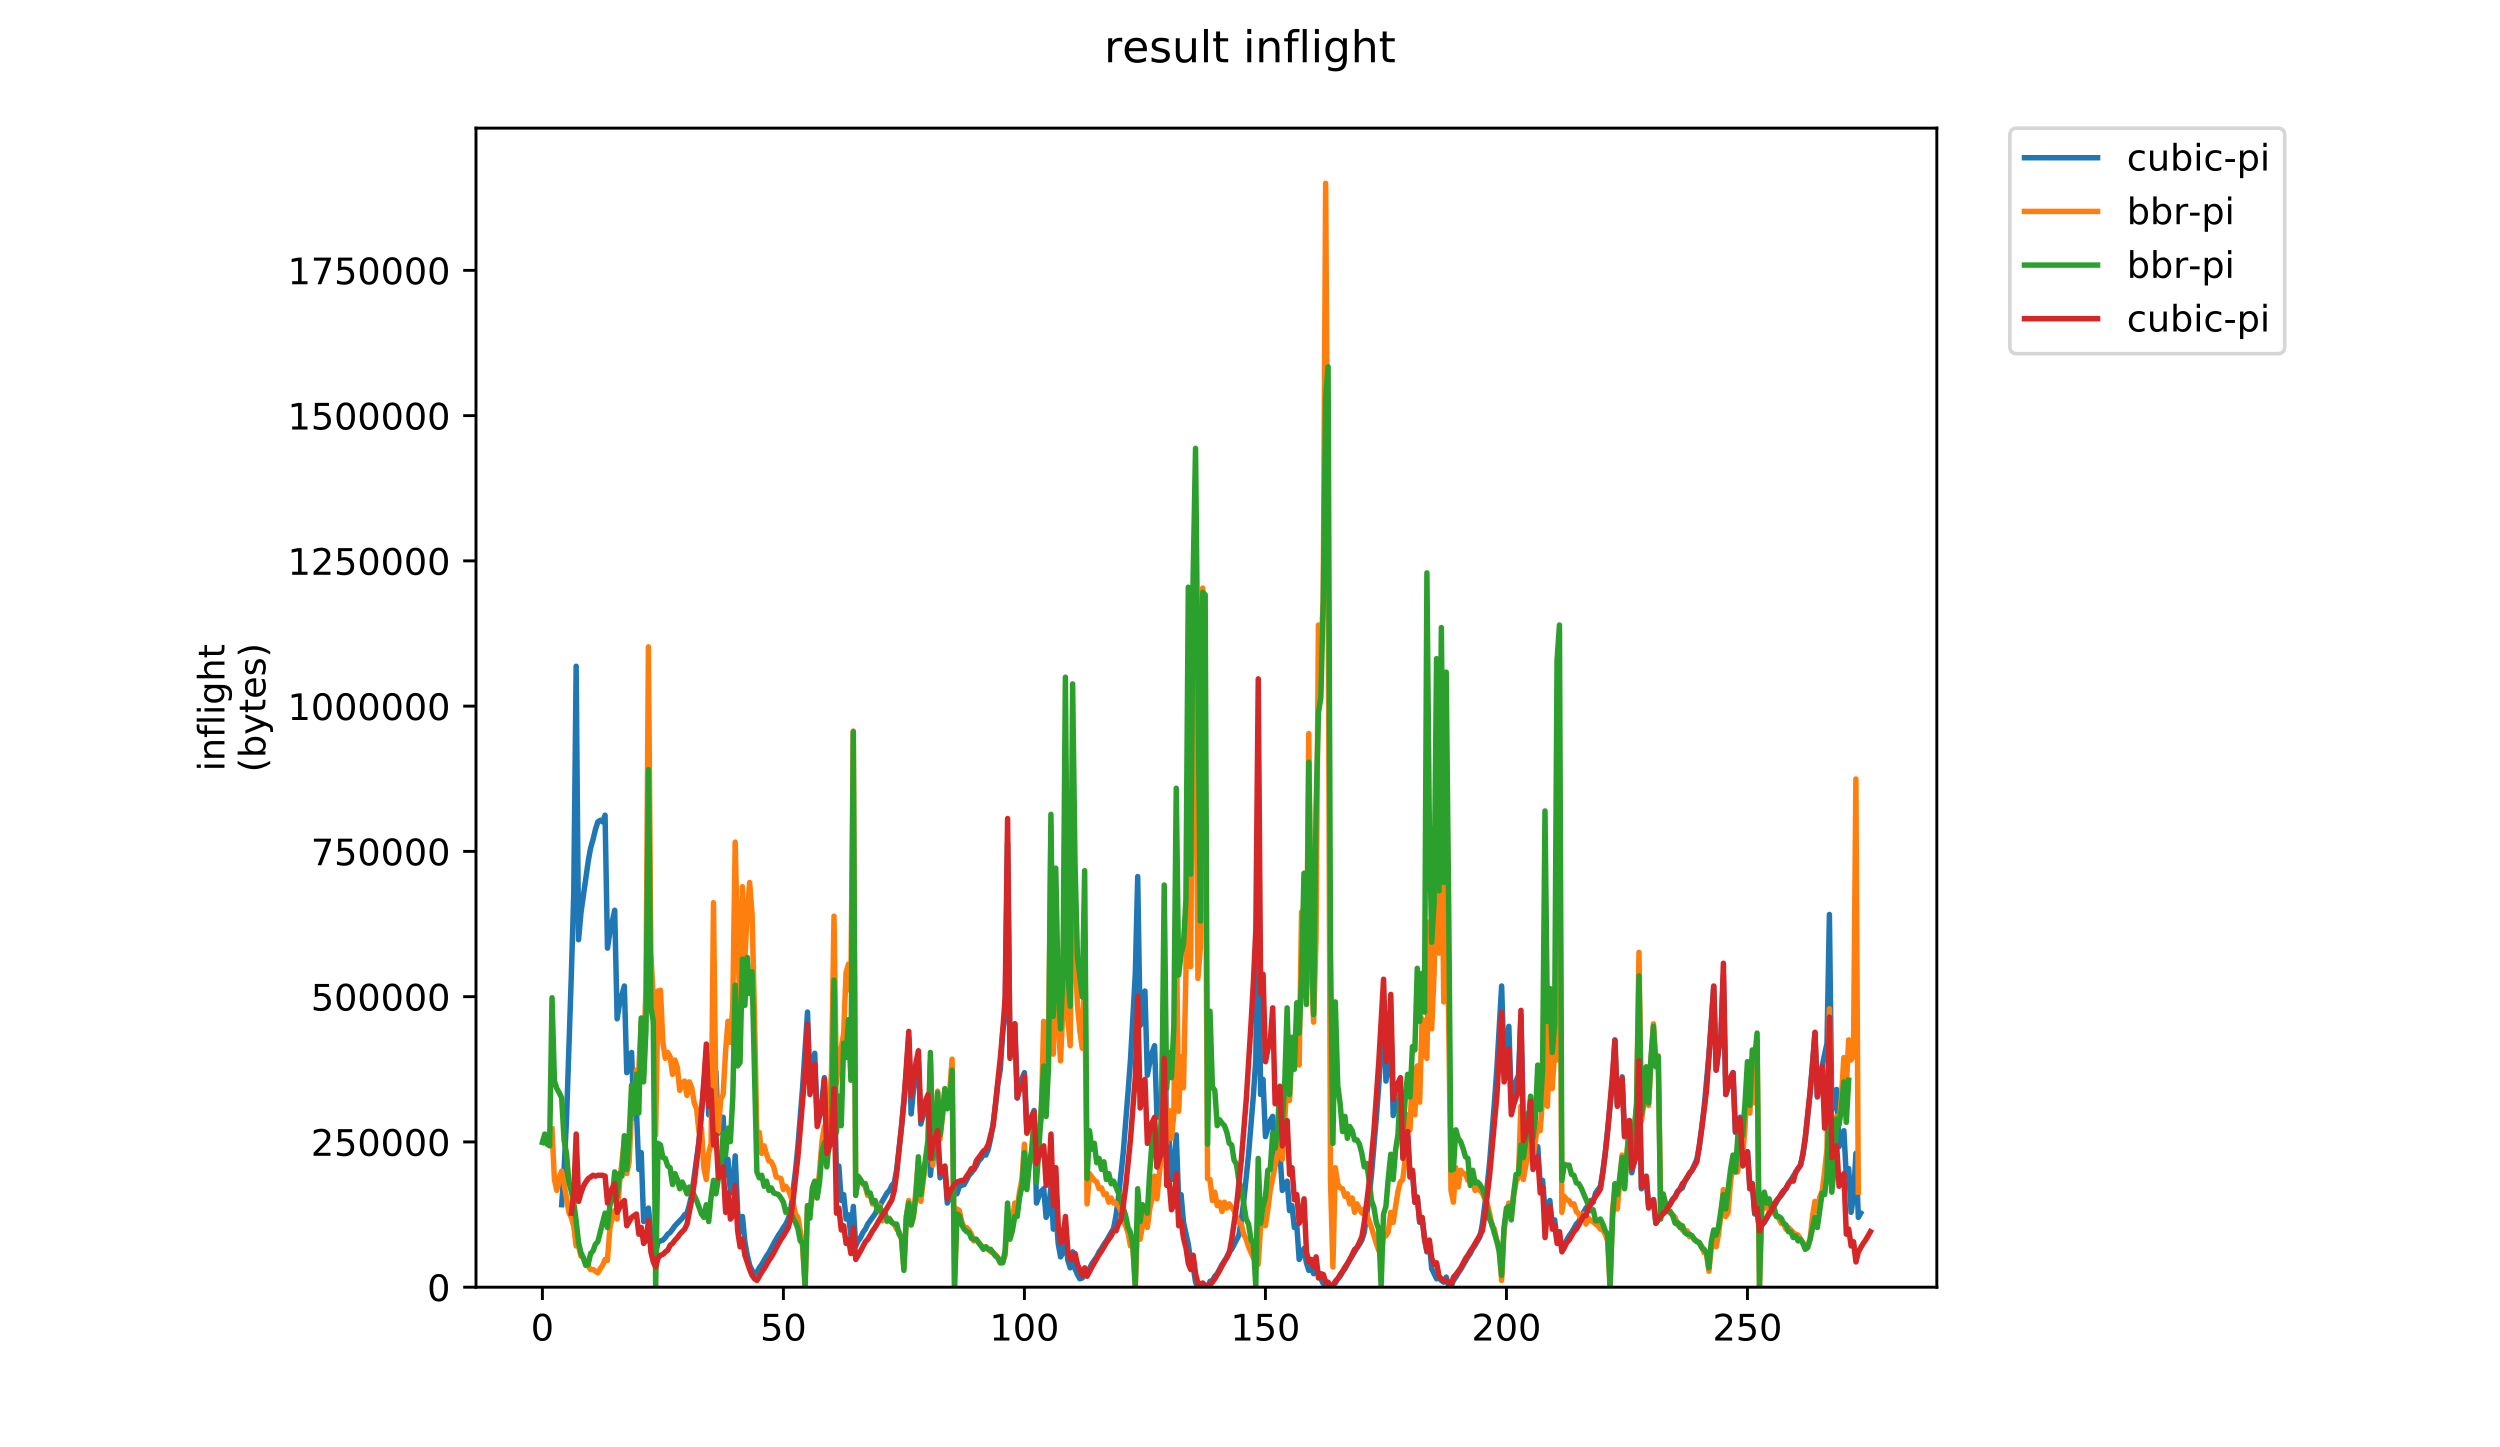 <?xml version="1.0" encoding="utf-8" standalone="no"?>
<!DOCTYPE svg PUBLIC "-//W3C//DTD SVG 1.1//EN"
  "http://www.w3.org/Graphics/SVG/1.1/DTD/svg11.dtd">
<!-- Created with matplotlib (https://matplotlib.org/) -->
<svg height="396pt" version="1.1" viewBox="0 0 684 396" width="684pt" xmlns="http://www.w3.org/2000/svg" xmlns:xlink="http://www.w3.org/1999/xlink">
 <defs>
  <style type="text/css">
*{stroke-linecap:butt;stroke-linejoin:round;}
  </style>
 </defs>
 <g id="figure_1">
  <g id="patch_1">
   <path d="M 0 396 
L 684 396 
L 684 0 
L 0 0 
z
" style="fill:#ffffff;"/>
  </g>
  <g id="axes_1">
   <g id="patch_2">
    <path d="M 130.23 352.174 
L 529.913 352.174 
L 529.913 35.062 
L 130.23 35.062 
z
" style="fill:#ffffff;"/>
   </g>
   <g id="matplotlib.axis_1">
    <g id="xtick_1">
     <g id="line2d_1">
      <defs>
       <path d="M 0 0 
L 0 3.5 
" id="m3b26ec360b" style="stroke:#000000;stroke-width:0.8;"/>
      </defs>
      <g>
       <use style="stroke:#000000;stroke-width:0.8;" x="148.398" xlink:href="#m3b26ec360b" y="352.174"/>
      </g>
     </g>
     <g id="text_1">
      <!-- 0 -->
      <defs>
       <path d="M 31.781 66.406 
Q 24.172 66.406 20.328 58.906 
Q 16.5 51.422 16.5 36.375 
Q 16.5 21.391 20.328 13.891 
Q 24.172 6.391 31.781 6.391 
Q 39.453 6.391 43.281 13.891 
Q 47.125 21.391 47.125 36.375 
Q 47.125 51.422 43.281 58.906 
Q 39.453 66.406 31.781 66.406 
z
M 31.781 74.219 
Q 44.047 74.219 50.516 64.516 
Q 56.984 54.828 56.984 36.375 
Q 56.984 17.969 50.516 8.266 
Q 44.047 -1.422 31.781 -1.422 
Q 19.531 -1.422 13.062 8.266 
Q 6.594 17.969 6.594 36.375 
Q 6.594 54.828 13.062 64.516 
Q 19.531 74.219 31.781 74.219 
z
" id="DejaVuSans-48"/>
      </defs>
      <g transform="translate(145.216 366.773)scale(0.1 -0.1)">
       <use xlink:href="#DejaVuSans-48"/>
      </g>
     </g>
    </g>
    <g id="xtick_2">
     <g id="line2d_2">
      <g>
       <use style="stroke:#000000;stroke-width:0.8;" x="214.338" xlink:href="#m3b26ec360b" y="352.174"/>
      </g>
     </g>
     <g id="text_2">
      <!-- 50 -->
      <defs>
       <path d="M 10.797 72.906 
L 49.516 72.906 
L 49.516 64.594 
L 19.828 64.594 
L 19.828 46.734 
Q 21.969 47.469 24.109 47.828 
Q 26.266 48.188 28.422 48.188 
Q 40.625 48.188 47.75 41.5 
Q 54.891 34.812 54.891 23.391 
Q 54.891 11.625 47.562 5.094 
Q 40.234 -1.422 26.906 -1.422 
Q 22.312 -1.422 17.547 -0.641 
Q 12.797 0.141 7.719 1.703 
L 7.719 11.625 
Q 12.109 9.234 16.797 8.062 
Q 21.484 6.891 26.703 6.891 
Q 35.156 6.891 40.078 11.328 
Q 45.016 15.766 45.016 23.391 
Q 45.016 31 40.078 35.438 
Q 35.156 39.891 26.703 39.891 
Q 22.75 39.891 18.812 39.016 
Q 14.891 38.141 10.797 36.281 
z
" id="DejaVuSans-53"/>
      </defs>
      <g transform="translate(207.976 366.773)scale(0.1 -0.1)">
       <use xlink:href="#DejaVuSans-53"/>
       <use x="63.623" xlink:href="#DejaVuSans-48"/>
      </g>
     </g>
    </g>
    <g id="xtick_3">
     <g id="line2d_3">
      <g>
       <use style="stroke:#000000;stroke-width:0.8;" x="280.279" xlink:href="#m3b26ec360b" y="352.174"/>
      </g>
     </g>
     <g id="text_3">
      <!-- 100 -->
      <defs>
       <path d="M 12.406 8.297 
L 28.516 8.297 
L 28.516 63.922 
L 10.984 60.406 
L 10.984 69.391 
L 28.422 72.906 
L 38.281 72.906 
L 38.281 8.297 
L 54.391 8.297 
L 54.391 0 
L 12.406 0 
z
" id="DejaVuSans-49"/>
      </defs>
      <g transform="translate(270.735 366.773)scale(0.1 -0.1)">
       <use xlink:href="#DejaVuSans-49"/>
       <use x="63.623" xlink:href="#DejaVuSans-48"/>
       <use x="127.246" xlink:href="#DejaVuSans-48"/>
      </g>
     </g>
    </g>
    <g id="xtick_4">
     <g id="line2d_4">
      <g>
       <use style="stroke:#000000;stroke-width:0.8;" x="346.22" xlink:href="#m3b26ec360b" y="352.174"/>
      </g>
     </g>
     <g id="text_4">
      <!-- 150 -->
      <g transform="translate(336.676 366.773)scale(0.1 -0.1)">
       <use xlink:href="#DejaVuSans-49"/>
       <use x="63.623" xlink:href="#DejaVuSans-53"/>
       <use x="127.246" xlink:href="#DejaVuSans-48"/>
      </g>
     </g>
    </g>
    <g id="xtick_5">
     <g id="line2d_5">
      <g>
       <use style="stroke:#000000;stroke-width:0.8;" x="412.161" xlink:href="#m3b26ec360b" y="352.174"/>
      </g>
     </g>
     <g id="text_5">
      <!-- 200 -->
      <defs>
       <path d="M 19.188 8.297 
L 53.609 8.297 
L 53.609 0 
L 7.328 0 
L 7.328 8.297 
Q 12.938 14.109 22.625 23.891 
Q 32.328 33.688 34.812 36.531 
Q 39.547 41.844 41.422 45.531 
Q 43.312 49.219 43.312 52.781 
Q 43.312 58.594 39.234 62.25 
Q 35.156 65.922 28.609 65.922 
Q 23.969 65.922 18.812 64.312 
Q 13.672 62.703 7.812 59.422 
L 7.812 69.391 
Q 13.766 71.781 18.938 73 
Q 24.125 74.219 28.422 74.219 
Q 39.75 74.219 46.484 68.547 
Q 53.219 62.891 53.219 53.422 
Q 53.219 48.922 51.531 44.891 
Q 49.859 40.875 45.406 35.406 
Q 44.188 33.984 37.641 27.219 
Q 31.109 20.453 19.188 8.297 
z
" id="DejaVuSans-50"/>
      </defs>
      <g transform="translate(402.617 366.773)scale(0.1 -0.1)">
       <use xlink:href="#DejaVuSans-50"/>
       <use x="63.623" xlink:href="#DejaVuSans-48"/>
       <use x="127.246" xlink:href="#DejaVuSans-48"/>
      </g>
     </g>
    </g>
    <g id="xtick_6">
     <g id="line2d_6">
      <g>
       <use style="stroke:#000000;stroke-width:0.8;" x="478.101" xlink:href="#m3b26ec360b" y="352.174"/>
      </g>
     </g>
     <g id="text_6">
      <!-- 250 -->
      <g transform="translate(468.558 366.773)scale(0.1 -0.1)">
       <use xlink:href="#DejaVuSans-50"/>
       <use x="63.623" xlink:href="#DejaVuSans-53"/>
       <use x="127.246" xlink:href="#DejaVuSans-48"/>
      </g>
     </g>
    </g>
   </g>
   <g id="matplotlib.axis_2">
    <g id="ytick_1">
     <g id="line2d_7">
      <defs>
       <path d="M 0 0 
L -3.5 0 
" id="mb502e38388" style="stroke:#000000;stroke-width:0.8;"/>
      </defs>
      <g>
       <use style="stroke:#000000;stroke-width:0.8;" x="130.23" xlink:href="#mb502e38388" y="352.174"/>
      </g>
     </g>
     <g id="text_7">
      <!-- 0 -->
      <g transform="translate(116.868 355.973)scale(0.1 -0.1)">
       <use xlink:href="#DejaVuSans-48"/>
      </g>
     </g>
    </g>
    <g id="ytick_2">
     <g id="line2d_8">
      <g>
       <use style="stroke:#000000;stroke-width:0.8;" x="130.23" xlink:href="#mb502e38388" y="312.431"/>
      </g>
     </g>
     <g id="text_8">
      <!-- 250000 -->
      <g transform="translate(85.055 316.23)scale(0.1 -0.1)">
       <use xlink:href="#DejaVuSans-50"/>
       <use x="63.623" xlink:href="#DejaVuSans-53"/>
       <use x="127.246" xlink:href="#DejaVuSans-48"/>
       <use x="190.869" xlink:href="#DejaVuSans-48"/>
       <use x="254.492" xlink:href="#DejaVuSans-48"/>
       <use x="318.115" xlink:href="#DejaVuSans-48"/>
      </g>
     </g>
    </g>
    <g id="ytick_3">
     <g id="line2d_9">
      <g>
       <use style="stroke:#000000;stroke-width:0.8;" x="130.23" xlink:href="#mb502e38388" y="272.688"/>
      </g>
     </g>
     <g id="text_9">
      <!-- 500000 -->
      <g transform="translate(85.055 276.487)scale(0.1 -0.1)">
       <use xlink:href="#DejaVuSans-53"/>
       <use x="63.623" xlink:href="#DejaVuSans-48"/>
       <use x="127.246" xlink:href="#DejaVuSans-48"/>
       <use x="190.869" xlink:href="#DejaVuSans-48"/>
       <use x="254.492" xlink:href="#DejaVuSans-48"/>
       <use x="318.115" xlink:href="#DejaVuSans-48"/>
      </g>
     </g>
    </g>
    <g id="ytick_4">
     <g id="line2d_10">
      <g>
       <use style="stroke:#000000;stroke-width:0.8;" x="130.23" xlink:href="#mb502e38388" y="232.945"/>
      </g>
     </g>
     <g id="text_10">
      <!-- 750000 -->
      <defs>
       <path d="M 8.203 72.906 
L 55.078 72.906 
L 55.078 68.703 
L 28.609 0 
L 18.312 0 
L 43.219 64.594 
L 8.203 64.594 
z
" id="DejaVuSans-55"/>
      </defs>
      <g transform="translate(85.055 236.744)scale(0.1 -0.1)">
       <use xlink:href="#DejaVuSans-55"/>
       <use x="63.623" xlink:href="#DejaVuSans-53"/>
       <use x="127.246" xlink:href="#DejaVuSans-48"/>
       <use x="190.869" xlink:href="#DejaVuSans-48"/>
       <use x="254.492" xlink:href="#DejaVuSans-48"/>
       <use x="318.115" xlink:href="#DejaVuSans-48"/>
      </g>
     </g>
    </g>
    <g id="ytick_5">
     <g id="line2d_11">
      <g>
       <use style="stroke:#000000;stroke-width:0.8;" x="130.23" xlink:href="#mb502e38388" y="193.202"/>
      </g>
     </g>
     <g id="text_11">
      <!-- 1000000 -->
      <g transform="translate(78.693 197.001)scale(0.1 -0.1)">
       <use xlink:href="#DejaVuSans-49"/>
       <use x="63.623" xlink:href="#DejaVuSans-48"/>
       <use x="127.246" xlink:href="#DejaVuSans-48"/>
       <use x="190.869" xlink:href="#DejaVuSans-48"/>
       <use x="254.492" xlink:href="#DejaVuSans-48"/>
       <use x="318.115" xlink:href="#DejaVuSans-48"/>
       <use x="381.738" xlink:href="#DejaVuSans-48"/>
      </g>
     </g>
    </g>
    <g id="ytick_6">
     <g id="line2d_12">
      <g>
       <use style="stroke:#000000;stroke-width:0.8;" x="130.23" xlink:href="#mb502e38388" y="153.459"/>
      </g>
     </g>
     <g id="text_12">
      <!-- 1250000 -->
      <g transform="translate(78.693 157.258)scale(0.1 -0.1)">
       <use xlink:href="#DejaVuSans-49"/>
       <use x="63.623" xlink:href="#DejaVuSans-50"/>
       <use x="127.246" xlink:href="#DejaVuSans-53"/>
       <use x="190.869" xlink:href="#DejaVuSans-48"/>
       <use x="254.492" xlink:href="#DejaVuSans-48"/>
       <use x="318.115" xlink:href="#DejaVuSans-48"/>
       <use x="381.738" xlink:href="#DejaVuSans-48"/>
      </g>
     </g>
    </g>
    <g id="ytick_7">
     <g id="line2d_13">
      <g>
       <use style="stroke:#000000;stroke-width:0.8;" x="130.23" xlink:href="#mb502e38388" y="113.716"/>
      </g>
     </g>
     <g id="text_13">
      <!-- 1500000 -->
      <g transform="translate(78.693 117.515)scale(0.1 -0.1)">
       <use xlink:href="#DejaVuSans-49"/>
       <use x="63.623" xlink:href="#DejaVuSans-53"/>
       <use x="127.246" xlink:href="#DejaVuSans-48"/>
       <use x="190.869" xlink:href="#DejaVuSans-48"/>
       <use x="254.492" xlink:href="#DejaVuSans-48"/>
       <use x="318.115" xlink:href="#DejaVuSans-48"/>
       <use x="381.738" xlink:href="#DejaVuSans-48"/>
      </g>
     </g>
    </g>
    <g id="ytick_8">
     <g id="line2d_14">
      <g>
       <use style="stroke:#000000;stroke-width:0.8;" x="130.23" xlink:href="#mb502e38388" y="73.973"/>
      </g>
     </g>
     <g id="text_14">
      <!-- 1750000 -->
      <g transform="translate(78.693 77.772)scale(0.1 -0.1)">
       <use xlink:href="#DejaVuSans-49"/>
       <use x="63.623" xlink:href="#DejaVuSans-55"/>
       <use x="127.246" xlink:href="#DejaVuSans-53"/>
       <use x="190.869" xlink:href="#DejaVuSans-48"/>
       <use x="254.492" xlink:href="#DejaVuSans-48"/>
       <use x="318.115" xlink:href="#DejaVuSans-48"/>
       <use x="381.738" xlink:href="#DejaVuSans-48"/>
      </g>
     </g>
    </g>
    <g id="text_15">
     <!-- inflight -->
     <defs>
      <path d="M 9.422 54.688 
L 18.406 54.688 
L 18.406 0 
L 9.422 0 
z
M 9.422 75.984 
L 18.406 75.984 
L 18.406 64.594 
L 9.422 64.594 
z
" id="DejaVuSans-105"/>
      <path d="M 54.891 33.016 
L 54.891 0 
L 45.906 0 
L 45.906 32.719 
Q 45.906 40.484 42.875 44.328 
Q 39.844 48.188 33.797 48.188 
Q 26.516 48.188 22.312 43.547 
Q 18.109 38.922 18.109 30.906 
L 18.109 0 
L 9.078 0 
L 9.078 54.688 
L 18.109 54.688 
L 18.109 46.188 
Q 21.344 51.125 25.703 53.562 
Q 30.078 56 35.797 56 
Q 45.219 56 50.047 50.172 
Q 54.891 44.344 54.891 33.016 
z
" id="DejaVuSans-110"/>
      <path d="M 37.109 75.984 
L 37.109 68.5 
L 28.516 68.5 
Q 23.688 68.5 21.797 66.547 
Q 19.922 64.594 19.922 59.516 
L 19.922 54.688 
L 34.719 54.688 
L 34.719 47.703 
L 19.922 47.703 
L 19.922 0 
L 10.891 0 
L 10.891 47.703 
L 2.297 47.703 
L 2.297 54.688 
L 10.891 54.688 
L 10.891 58.5 
Q 10.891 67.625 15.141 71.797 
Q 19.391 75.984 28.609 75.984 
z
" id="DejaVuSans-102"/>
      <path d="M 9.422 75.984 
L 18.406 75.984 
L 18.406 0 
L 9.422 0 
z
" id="DejaVuSans-108"/>
      <path d="M 45.406 27.984 
Q 45.406 37.75 41.375 43.109 
Q 37.359 48.484 30.078 48.484 
Q 22.859 48.484 18.828 43.109 
Q 14.797 37.75 14.797 27.984 
Q 14.797 18.266 18.828 12.891 
Q 22.859 7.516 30.078 7.516 
Q 37.359 7.516 41.375 12.891 
Q 45.406 18.266 45.406 27.984 
z
M 54.391 6.781 
Q 54.391 -7.172 48.188 -13.984 
Q 42 -20.797 29.203 -20.797 
Q 24.469 -20.797 20.266 -20.094 
Q 16.062 -19.391 12.109 -17.922 
L 12.109 -9.188 
Q 16.062 -11.328 19.922 -12.344 
Q 23.781 -13.375 27.781 -13.375 
Q 36.625 -13.375 41.016 -8.766 
Q 45.406 -4.156 45.406 5.172 
L 45.406 9.625 
Q 42.625 4.781 38.281 2.391 
Q 33.938 0 27.875 0 
Q 17.828 0 11.672 7.656 
Q 5.516 15.328 5.516 27.984 
Q 5.516 40.672 11.672 48.328 
Q 17.828 56 27.875 56 
Q 33.938 56 38.281 53.609 
Q 42.625 51.219 45.406 46.391 
L 45.406 54.688 
L 54.391 54.688 
z
" id="DejaVuSans-103"/>
      <path d="M 54.891 33.016 
L 54.891 0 
L 45.906 0 
L 45.906 32.719 
Q 45.906 40.484 42.875 44.328 
Q 39.844 48.188 33.797 48.188 
Q 26.516 48.188 22.312 43.547 
Q 18.109 38.922 18.109 30.906 
L 18.109 0 
L 9.078 0 
L 9.078 75.984 
L 18.109 75.984 
L 18.109 46.188 
Q 21.344 51.125 25.703 53.562 
Q 30.078 56 35.797 56 
Q 45.219 56 50.047 50.172 
Q 54.891 44.344 54.891 33.016 
z
" id="DejaVuSans-104"/>
      <path d="M 18.312 70.219 
L 18.312 54.688 
L 36.812 54.688 
L 36.812 47.703 
L 18.312 47.703 
L 18.312 18.016 
Q 18.312 11.328 20.141 9.422 
Q 21.969 7.516 27.594 7.516 
L 36.812 7.516 
L 36.812 0 
L 27.594 0 
Q 17.188 0 13.234 3.875 
Q 9.281 7.766 9.281 18.016 
L 9.281 47.703 
L 2.688 47.703 
L 2.688 54.688 
L 9.281 54.688 
L 9.281 70.219 
z
" id="DejaVuSans-116"/>
     </defs>
     <g transform="translate(61.415 211.018)rotate(-90)scale(0.1 -0.1)">
      <use xlink:href="#DejaVuSans-105"/>
      <use x="27.783" xlink:href="#DejaVuSans-110"/>
      <use x="91.162" xlink:href="#DejaVuSans-102"/>
      <use x="126.367" xlink:href="#DejaVuSans-108"/>
      <use x="154.15" xlink:href="#DejaVuSans-105"/>
      <use x="181.934" xlink:href="#DejaVuSans-103"/>
      <use x="245.41" xlink:href="#DejaVuSans-104"/>
      <use x="308.789" xlink:href="#DejaVuSans-116"/>
     </g>
     <!-- (bytes) -->
     <defs>
      <path d="M 31 75.875 
Q 24.469 64.656 21.281 53.656 
Q 18.109 42.672 18.109 31.391 
Q 18.109 20.125 21.312 9.062 
Q 24.516 -2 31 -13.188 
L 23.188 -13.188 
Q 15.875 -1.703 12.234 9.375 
Q 8.594 20.453 8.594 31.391 
Q 8.594 42.281 12.203 53.312 
Q 15.828 64.359 23.188 75.875 
z
" id="DejaVuSans-40"/>
      <path d="M 48.688 27.297 
Q 48.688 37.203 44.609 42.844 
Q 40.531 48.484 33.406 48.484 
Q 26.266 48.484 22.188 42.844 
Q 18.109 37.203 18.109 27.297 
Q 18.109 17.391 22.188 11.75 
Q 26.266 6.109 33.406 6.109 
Q 40.531 6.109 44.609 11.75 
Q 48.688 17.391 48.688 27.297 
z
M 18.109 46.391 
Q 20.953 51.266 25.266 53.625 
Q 29.594 56 35.594 56 
Q 45.562 56 51.781 48.094 
Q 58.016 40.188 58.016 27.297 
Q 58.016 14.406 51.781 6.484 
Q 45.562 -1.422 35.594 -1.422 
Q 29.594 -1.422 25.266 0.953 
Q 20.953 3.328 18.109 8.203 
L 18.109 0 
L 9.078 0 
L 9.078 75.984 
L 18.109 75.984 
z
" id="DejaVuSans-98"/>
      <path d="M 32.172 -5.078 
Q 28.375 -14.844 24.75 -17.812 
Q 21.141 -20.797 15.094 -20.797 
L 7.906 -20.797 
L 7.906 -13.281 
L 13.188 -13.281 
Q 16.891 -13.281 18.938 -11.516 
Q 21 -9.766 23.484 -3.219 
L 25.094 0.875 
L 2.984 54.688 
L 12.5 54.688 
L 29.594 11.922 
L 46.688 54.688 
L 56.203 54.688 
z
" id="DejaVuSans-121"/>
      <path d="M 56.203 29.594 
L 56.203 25.203 
L 14.891 25.203 
Q 15.484 15.922 20.484 11.062 
Q 25.484 6.203 34.422 6.203 
Q 39.594 6.203 44.453 7.469 
Q 49.312 8.734 54.109 11.281 
L 54.109 2.781 
Q 49.266 0.734 44.188 -0.344 
Q 39.109 -1.422 33.891 -1.422 
Q 20.797 -1.422 13.156 6.188 
Q 5.516 13.812 5.516 26.812 
Q 5.516 40.234 12.766 48.109 
Q 20.016 56 32.328 56 
Q 43.359 56 49.781 48.891 
Q 56.203 41.797 56.203 29.594 
z
M 47.219 32.234 
Q 47.125 39.594 43.094 43.984 
Q 39.062 48.391 32.422 48.391 
Q 24.906 48.391 20.391 44.141 
Q 15.875 39.891 15.188 32.172 
z
" id="DejaVuSans-101"/>
      <path d="M 44.281 53.078 
L 44.281 44.578 
Q 40.484 46.531 36.375 47.5 
Q 32.281 48.484 27.875 48.484 
Q 21.188 48.484 17.844 46.438 
Q 14.5 44.391 14.5 40.281 
Q 14.5 37.156 16.891 35.375 
Q 19.281 33.594 26.516 31.984 
L 29.594 31.297 
Q 39.156 29.25 43.188 25.516 
Q 47.219 21.781 47.219 15.094 
Q 47.219 7.469 41.188 3.016 
Q 35.156 -1.422 24.609 -1.422 
Q 20.219 -1.422 15.453 -0.562 
Q 10.688 0.297 5.422 2 
L 5.422 11.281 
Q 10.406 8.688 15.234 7.391 
Q 20.062 6.109 24.812 6.109 
Q 31.156 6.109 34.562 8.281 
Q 37.984 10.453 37.984 14.406 
Q 37.984 18.062 35.516 20.016 
Q 33.062 21.969 24.703 23.781 
L 21.578 24.516 
Q 13.234 26.266 9.516 29.906 
Q 5.812 33.547 5.812 39.891 
Q 5.812 47.609 11.281 51.797 
Q 16.75 56 26.812 56 
Q 31.781 56 36.172 55.266 
Q 40.578 54.547 44.281 53.078 
z
" id="DejaVuSans-115"/>
      <path d="M 8.016 75.875 
L 15.828 75.875 
Q 23.141 64.359 26.781 53.312 
Q 30.422 42.281 30.422 31.391 
Q 30.422 20.453 26.781 9.375 
Q 23.141 -1.703 15.828 -13.188 
L 8.016 -13.188 
Q 14.5 -2 17.703 9.062 
Q 20.906 20.125 20.906 31.391 
Q 20.906 42.672 17.703 53.656 
Q 14.5 64.656 8.016 75.875 
z
" id="DejaVuSans-41"/>
     </defs>
     <g transform="translate(72.613 211.295)rotate(-90)scale(0.1 -0.1)">
      <use xlink:href="#DejaVuSans-40"/>
      <use x="39.014" xlink:href="#DejaVuSans-98"/>
      <use x="102.49" xlink:href="#DejaVuSans-121"/>
      <use x="161.67" xlink:href="#DejaVuSans-116"/>
      <use x="200.879" xlink:href="#DejaVuSans-101"/>
      <use x="262.402" xlink:href="#DejaVuSans-115"/>
      <use x="314.502" xlink:href="#DejaVuSans-41"/>
     </g>
    </g>
   </g>
   <g id="line2d_15">
    <path clip-path="url(#p15832be251)" d="M 153.677 329.615 
L 154.336 319.947 
L 154.996 306.366 
L 156.314 266.773 
L 156.974 244.675 
L 157.633 182.293 
L 158.293 257.105 
L 158.952 249.739 
L 160.93 235.697 
L 161.59 232.014 
L 162.249 229.712 
L 162.908 226.95 
L 163.568 224.878 
L 164.227 224.418 
L 164.887 224.878 
L 165.546 223.037 
L 166.206 259.407 
L 166.865 255.033 
L 168.184 249.048 
L 168.843 278.743 
L 169.503 274.6 
L 170.821 269.766 
L 171.481 293.475 
L 172.14 290.022 
L 172.8 287.951 
L 173.459 305.906 
L 174.118 303.374 
L 174.778 319.947 
L 175.437 315.344 
L 176.097 334.219 
L 176.756 333.068 
L 177.415 330.536 
L 178.075 337.442 
L 178.734 341.585 
L 179.394 342.736 
L 180.053 339.744 
L 181.372 339.283 
L 182.031 338.593 
L 182.691 337.672 
L 183.35 337.212 
L 184.669 335.37 
L 186.647 333.298 
L 187.307 332.378 
L 187.966 331.917 
L 188.625 329.615 
L 189.285 326.623 
L 191.263 312.121 
L 192.582 297.158 
L 193.241 288.181 
L 193.901 304.985 
L 195.879 293.245 
L 196.538 310.049 
L 197.857 305.676 
L 198.516 321.559 
L 199.176 317.185 
L 199.835 326.393 
L 200.495 325.242 
L 201.154 316.264 
L 201.814 331.457 
L 202.473 336.982 
L 203.132 332.838 
L 203.792 339.744 
L 204.451 343.427 
L 205.111 346.189 
L 205.77 347.57 
L 206.429 348.491 
L 207.089 348.031 
L 207.748 346.88 
L 208.408 345.959 
L 209.726 343.657 
L 210.386 342.736 
L 211.705 340.204 
L 213.023 337.902 
L 213.683 336.982 
L 214.342 335.831 
L 215.002 334.91 
L 215.661 333.529 
L 216.32 331.227 
L 217.639 320.408 
L 218.299 313.732 
L 219.618 297.158 
L 220.936 276.902 
L 221.596 296.698 
L 222.915 288.181 
L 223.574 306.366 
L 224.893 301.072 
L 225.552 294.857 
L 226.212 313.502 
L 226.871 311.66 
L 227.53 310.51 
L 228.19 293.245 
L 228.849 320.868 
L 229.509 319.027 
L 230.168 328.464 
L 230.827 326.853 
L 231.487 333.529 
L 232.146 332.378 
L 232.806 338.132 
L 233.465 330.076 
L 234.124 340.895 
L 234.784 339.514 
L 235.443 338.593 
L 236.103 337.212 
L 236.762 336.291 
L 237.422 334.91 
L 239.4 332.148 
L 240.059 330.766 
L 240.719 329.846 
L 242.697 326.393 
L 243.356 325.702 
L 244.016 324.321 
L 244.675 323.63 
L 245.334 319.947 
L 246.653 308.438 
L 247.972 293.245 
L 248.631 284.038 
L 249.291 304.755 
L 249.95 297.849 
L 251.269 290.253 
L 251.928 307.517 
L 252.588 304.985 
L 253.907 301.992 
L 254.566 321.559 
L 255.226 314.193 
L 256.544 311.43 
L 257.204 322.249 
L 257.863 320.638 
L 258.523 319.487 
L 259.182 329.155 
L 261.16 325.242 
L 261.82 326.623 
L 262.479 324.551 
L 263.798 324.091 
L 265.117 321.559 
L 265.776 320.868 
L 267.095 319.027 
L 267.754 317.645 
L 268.414 316.955 
L 269.073 315.804 
L 269.732 316.034 
L 270.392 314.423 
L 271.051 311.43 
L 271.711 307.517 
L 272.37 302.453 
L 273.03 296.468 
L 273.689 292.555 
L 274.348 282.196 
L 275.008 277.822 
L 275.667 230.633 
L 276.327 288.872 
L 276.986 285.649 
L 277.645 280.124 
L 278.305 300.381 
L 279.624 295.087 
L 280.283 293.475 
L 280.942 309.589 
L 281.602 307.287 
L 282.921 303.834 
L 283.58 329.155 
L 284.239 327.313 
L 284.899 325.932 
L 285.558 325.242 
L 286.218 333.068 
L 286.877 331.457 
L 287.536 324.551 
L 288.196 336.291 
L 288.855 330.536 
L 289.515 340.204 
L 290.174 343.887 
L 290.834 342.736 
L 291.493 337.902 
L 292.152 344.808 
L 292.812 346.88 
L 293.471 342.506 
L 294.131 347.11 
L 294.79 348.721 
L 295.449 349.872 
L 296.109 349.642 
L 296.768 348.721 
L 297.428 348.261 
L 298.087 347.11 
L 298.746 345.729 
L 300.065 343.887 
L 300.725 342.506 
L 301.384 341.585 
L 302.043 340.434 
L 302.703 339.514 
L 304.681 336.061 
L 305.34 332.608 
L 306 327.774 
L 307.319 315.344 
L 308.638 298.77 
L 309.297 290.022 
L 310.616 266.543 
L 311.275 239.841 
L 311.935 280.585 
L 312.594 279.203 
L 313.253 271.147 
L 313.913 294.166 
L 314.572 290.713 
L 315.232 287.951 
L 315.891 286.109 
L 316.55 305.676 
L 317.21 302.913 
L 317.869 300.841 
L 318.529 264.932 
L 319.188 313.502 
L 319.847 311.2 
L 320.507 322.71 
L 321.166 321.098 
L 321.826 310.51 
L 322.485 328.464 
L 323.144 326.853 
L 323.804 334.449 
L 325.123 340.434 
L 325.782 345.268 
L 326.442 346.419 
L 327.101 350.793 
L 327.76 352.174 
L 328.42 351.714 
L 329.079 351.484 
L 329.739 351.944 
L 330.398 352.174 
L 331.057 350.563 
L 331.717 350.333 
L 332.376 349.182 
L 333.036 348.491 
L 334.354 345.959 
L 335.014 345.038 
L 335.673 343.887 
L 336.333 342.506 
L 336.992 341.816 
L 338.97 337.902 
L 339.63 333.759 
L 340.289 328.695 
L 341.608 315.804 
L 342.927 299.691 
L 343.586 289.792 
L 344.246 239.38 
L 344.905 299.46 
L 345.564 295.317 
L 346.224 310.97 
L 347.543 306.596 
L 348.202 305.445 
L 348.861 318.336 
L 349.521 316.495 
L 350.18 315.113 
L 350.84 325.702 
L 352.158 323.17 
L 352.818 331.227 
L 353.477 329.846 
L 354.137 335.831 
L 354.796 335.14 
L 355.455 344.578 
L 356.774 341.585 
L 357.434 345.499 
L 358.093 347.57 
L 358.752 346.65 
L 359.412 348.491 
L 360.071 346.88 
L 362.05 351.253 
L 362.709 351.714 
L 363.368 351.484 
L 364.028 352.174 
L 364.687 351.484 
L 365.347 351.023 
L 366.006 349.872 
L 366.665 349.182 
L 367.325 348.031 
L 367.984 347.11 
L 369.303 344.578 
L 369.962 343.657 
L 371.281 341.355 
L 371.941 340.434 
L 372.6 339.283 
L 373.259 337.212 
L 374.578 327.544 
L 375.238 321.329 
L 376.556 305.906 
L 377.216 297.158 
L 378.535 275.06 
L 379.194 295.777 
L 379.854 291.404 
L 380.513 278.513 
L 381.172 305.215 
L 381.832 302.913 
L 383.151 299.46 
L 383.81 314.883 
L 384.469 312.581 
L 385.129 310.97 
L 385.788 322.019 
L 386.448 320.638 
L 387.107 328.925 
L 387.766 327.544 
L 388.426 334.449 
L 389.085 333.298 
L 389.745 338.823 
L 390.404 342.506 
L 391.063 340.204 
L 391.723 347.11 
L 393.042 349.872 
L 393.701 349.642 
L 394.36 350.333 
L 395.02 350.793 
L 395.679 349.412 
L 396.339 351.714 
L 396.998 351.944 
L 397.658 350.333 
L 398.317 349.412 
L 398.976 348.261 
L 399.636 347.34 
L 401.614 343.887 
L 402.273 342.967 
L 402.933 341.585 
L 403.592 340.665 
L 404.911 338.363 
L 405.57 334.91 
L 406.889 324.551 
L 407.549 318.106 
L 408.867 301.762 
L 409.527 292.555 
L 410.846 269.766 
L 411.505 291.173 
L 412.824 280.815 
L 413.483 301.532 
L 414.802 295.777 
L 415.462 294.166 
L 416.121 277.822 
L 416.78 308.898 
L 417.44 306.596 
L 418.099 304.755 
L 418.759 303.604 
L 419.418 317.415 
L 420.077 314.883 
L 420.737 313.732 
L 421.396 324.321 
L 422.056 322.94 
L 422.715 331.457 
L 424.034 328.464 
L 424.693 335.14 
L 425.353 333.759 
L 426.012 339.283 
L 426.671 338.363 
L 427.331 341.585 
L 429.309 338.132 
L 429.968 337.212 
L 431.287 334.91 
L 431.947 334.219 
L 433.266 331.687 
L 433.925 330.536 
L 434.584 329.846 
L 435.244 328.464 
L 435.903 328.925 
L 436.563 326.393 
L 437.881 324.551 
L 438.541 320.408 
L 439.2 315.344 
L 441.178 296.238 
L 441.838 284.498 
L 442.497 302.453 
L 443.816 294.626 
L 444.475 310.97 
L 445.794 306.596 
L 446.454 320.868 
L 447.113 317.876 
L 447.772 315.574 
L 448.432 292.324 
L 449.091 325.242 
L 449.751 323.17 
L 450.41 322.249 
L 451.07 330.306 
L 451.729 329.155 
L 452.388 328.234 
L 453.048 334.68 
L 453.707 333.759 
L 454.367 332.378 
L 455.026 332.148 
L 455.685 331.457 
L 456.345 330.536 
L 457.664 328.004 
L 458.323 327.313 
L 458.982 325.932 
L 460.301 325.012 
L 460.961 323.17 
L 461.62 322.249 
L 462.279 321.098 
L 462.939 320.178 
L 464.258 317.185 
L 464.917 313.962 
L 466.236 303.143 
L 467.555 288.641 
L 468.874 269.996 
L 469.533 292.785 
L 470.192 287.26 
L 470.852 283.117 
L 471.511 267.003 
L 472.171 299.46 
L 472.83 297.389 
L 473.489 294.857 
L 474.149 293.475 
L 474.808 309.819 
L 475.468 307.517 
L 476.127 305.676 
L 476.786 319.027 
L 477.446 316.725 
L 478.105 315.113 
L 478.765 325.242 
L 479.424 323.861 
L 480.083 332.148 
L 480.743 331.227 
L 481.402 336.982 
L 482.062 335.14 
L 482.721 334.449 
L 484.699 330.997 
L 485.359 330.076 
L 486.678 327.774 
L 487.337 327.083 
L 487.996 326.163 
L 489.315 323.861 
L 489.975 322.94 
L 490.634 321.789 
L 491.293 320.868 
L 491.953 319.717 
L 492.612 318.796 
L 493.272 316.034 
L 493.931 311.66 
L 495.25 299 
L 496.569 282.656 
L 497.228 300.151 
L 498.547 291.634 
L 499.866 285.419 
L 500.525 250.199 
L 501.184 303.834 
L 501.844 299.921 
L 502.503 298.079 
L 503.163 313.732 
L 504.482 309.359 
L 505.141 321.789 
L 505.8 319.717 
L 506.46 331.687 
L 507.119 327.313 
L 507.779 315.574 
L 508.438 333.068 
L 509.097 331.917 
L 509.097 331.917 
" style="fill:none;stroke:#1f77b4;stroke-linecap:square;stroke-width:1.5;"/>
   </g>
   <g id="line2d_16">
    <path clip-path="url(#p15832be251)" d="M 151.03 308.898 
L 151.689 322.71 
L 152.349 325.702 
L 153.008 322.019 
L 153.668 320.408 
L 154.327 323.861 
L 155.646 331.687 
L 156.305 333.068 
L 156.965 335.37 
L 157.624 340.895 
L 158.283 340.895 
L 158.943 343.657 
L 159.602 344.117 
L 160.262 345.959 
L 160.921 346.419 
L 161.58 347.34 
L 162.24 347.34 
L 163.559 348.261 
L 164.218 347.11 
L 164.877 346.189 
L 165.537 344.578 
L 166.196 344.808 
L 166.856 336.061 
L 167.515 333.068 
L 168.175 331.227 
L 168.834 333.529 
L 169.493 323.861 
L 170.812 312.121 
L 171.472 321.098 
L 172.131 317.876 
L 172.79 303.604 
L 173.45 302.223 
L 174.109 292.785 
L 174.769 292.785 
L 175.428 279.664 
L 176.087 287.26 
L 176.747 270.917 
L 177.406 176.999 
L 178.066 260.328 
L 178.725 273.219 
L 179.384 310.51 
L 180.044 271.147 
L 180.703 270.917 
L 181.363 285.188 
L 182.022 289.562 
L 182.681 287.951 
L 183.341 289.102 
L 184 293.936 
L 184.66 290.022 
L 185.319 292.094 
L 185.979 298.309 
L 186.638 296.468 
L 187.297 295.777 
L 187.957 299.691 
L 188.616 296.007 
L 189.276 297.619 
L 189.935 301.762 
L 190.594 303.374 
L 191.254 309.819 
L 191.913 308.668 
L 192.573 319.487 
L 193.232 322.71 
L 193.891 315.574 
L 194.551 312.811 
L 195.21 246.977 
L 195.87 301.992 
L 196.529 309.589 
L 197.188 300.841 
L 197.848 299.46 
L 198.507 287.951 
L 199.167 279.434 
L 199.826 285.188 
L 200.485 275.29 
L 201.145 230.403 
L 201.804 258.486 
L 202.464 274.6 
L 203.123 242.603 
L 203.783 262.169 
L 204.442 249.969 
L 205.101 241.452 
L 205.761 249.969 
L 206.42 277.592 
L 207.08 310.51 
L 207.739 309.819 
L 208.398 315.574 
L 209.058 313.502 
L 209.717 315.804 
L 210.377 317.645 
L 211.036 317.876 
L 211.695 319.257 
L 212.355 322.019 
L 213.674 322.479 
L 214.333 325.472 
L 214.992 324.551 
L 215.652 325.472 
L 216.971 328.925 
L 217.63 332.148 
L 218.289 333.068 
L 218.949 336.751 
L 219.608 341.355 
L 220.268 351.944 
L 220.927 330.076 
L 221.587 331.227 
L 222.905 323.4 
L 223.565 327.083 
L 224.224 320.638 
L 224.884 312.351 
L 225.543 308.208 
L 226.202 311.2 
L 226.862 304.755 
L 227.521 292.785 
L 228.181 250.66 
L 228.84 296.468 
L 229.499 289.562 
L 230.159 286.8 
L 230.818 282.887 
L 231.478 266.083 
L 232.137 263.781 
L 232.796 271.147 
L 233.456 200.018 
L 234.115 326.623 
L 234.775 323.4 
L 235.434 323.17 
L 236.093 323.63 
L 236.753 324.781 
L 237.412 327.083 
L 238.072 326.623 
L 238.731 329.385 
L 239.391 328.464 
L 240.05 330.536 
L 240.709 329.846 
L 241.369 333.989 
L 242.028 331.687 
L 242.688 334.219 
L 243.347 333.298 
L 244.006 334.449 
L 244.666 334.91 
L 245.325 336.291 
L 245.985 336.982 
L 246.644 339.053 
L 247.303 346.88 
L 247.963 333.068 
L 248.622 328.464 
L 249.282 335.14 
L 249.941 333.068 
L 251.26 317.876 
L 251.919 328.695 
L 253.238 317.876 
L 253.897 313.732 
L 254.557 290.713 
L 255.216 318.796 
L 255.876 311.66 
L 256.535 298.54 
L 257.195 311.66 
L 257.854 305.445 
L 258.513 298.079 
L 259.173 301.762 
L 259.832 298.77 
L 260.492 289.792 
L 261.151 351.944 
L 261.81 330.766 
L 262.47 331.227 
L 263.129 334.219 
L 263.789 335.831 
L 264.448 335.831 
L 265.107 336.521 
L 265.767 337.672 
L 266.426 339.514 
L 267.086 339.053 
L 267.745 339.974 
L 269.064 341.355 
L 269.723 341.125 
L 271.042 342.506 
L 271.701 342.736 
L 272.361 343.197 
L 273.02 344.117 
L 273.68 345.499 
L 274.339 345.268 
L 274.999 343.427 
L 275.658 333.068 
L 276.317 335.14 
L 276.977 333.989 
L 277.636 329.155 
L 278.296 330.997 
L 278.955 325.932 
L 279.614 322.71 
L 280.274 313.042 
L 280.933 323.861 
L 281.593 317.645 
L 282.252 317.645 
L 282.911 304.985 
L 283.571 319.717 
L 284.23 310.97 
L 284.89 305.906 
L 285.549 279.434 
L 286.208 299.921 
L 286.868 289.102 
L 287.527 226.029 
L 288.187 288.411 
L 288.846 251.581 
L 289.505 279.664 
L 290.165 290.253 
L 290.824 275.52 
L 291.484 210.606 
L 292.143 278.743 
L 292.803 286.109 
L 293.462 228.561 
L 294.121 259.177 
L 294.781 274.83 
L 295.44 281.966 
L 296.1 286.8 
L 296.759 264.471 
L 297.418 329.385 
L 298.078 321.098 
L 299.397 322.94 
L 300.056 323.4 
L 300.715 325.242 
L 301.375 325.012 
L 302.034 326.853 
L 302.694 326.623 
L 303.353 328.925 
L 304.012 327.774 
L 304.672 329.155 
L 305.331 329.155 
L 305.991 329.846 
L 306.65 331.227 
L 307.309 333.989 
L 307.969 335.37 
L 308.628 337.212 
L 309.288 340.895 
L 309.947 340.895 
L 310.607 351.944 
L 311.266 334.449 
L 311.925 339.053 
L 312.585 335.37 
L 313.244 330.306 
L 313.904 335.831 
L 314.563 330.766 
L 315.222 327.774 
L 315.882 321.789 
L 316.541 328.004 
L 317.86 314.423 
L 318.519 282.196 
L 319.179 312.811 
L 319.838 303.834 
L 320.498 311.43 
L 321.157 304.985 
L 321.816 252.271 
L 322.476 304.064 
L 323.135 289.102 
L 323.795 297.619 
L 324.454 267.234 
L 325.113 219.354 
L 325.773 264.471 
L 326.432 173.085 
L 327.092 178.61 
L 327.751 267.694 
L 328.411 259.407 
L 329.07 160.885 
L 329.729 209.225 
L 330.389 322.479 
L 331.048 322.71 
L 331.708 328.464 
L 332.367 326.163 
L 333.026 329.846 
L 333.686 328.925 
L 334.345 331.457 
L 335.005 328.925 
L 335.664 330.536 
L 336.323 329.385 
L 337.642 331.227 
L 338.302 333.068 
L 338.961 334.449 
L 339.62 334.91 
L 340.28 337.672 
L 340.939 339.053 
L 341.599 341.125 
L 342.917 344.117 
L 343.577 344.578 
L 344.236 345.959 
L 344.896 335.6 
L 345.555 333.068 
L 346.215 335.37 
L 346.874 330.997 
L 347.533 325.702 
L 349.512 315.804 
L 350.171 307.517 
L 350.83 317.185 
L 352.149 296.007 
L 352.809 301.072 
L 353.468 287.951 
L 354.127 291.173 
L 354.787 280.124 
L 355.446 291.404 
L 356.106 249.509 
L 356.765 250.43 
L 357.424 269.766 
L 358.084 200.708 
L 358.743 264.011 
L 359.403 279.664 
L 360.062 257.105 
L 360.721 171.014 
L 361.381 179.761 
L 362.04 163.878 
L 362.7 50.163 
L 363.359 153.979 
L 364.019 322.94 
L 364.678 346.65 
L 365.337 319.487 
L 365.997 323.861 
L 366.656 325.012 
L 367.316 325.242 
L 367.975 327.313 
L 368.634 326.623 
L 369.294 329.385 
L 369.953 327.774 
L 370.613 331.687 
L 371.272 329.385 
L 372.591 331.917 
L 373.25 330.766 
L 373.91 332.148 
L 375.228 335.831 
L 376.547 340.204 
L 377.207 342.046 
L 377.866 343.427 
L 378.525 338.132 
L 379.185 338.132 
L 379.844 336.982 
L 380.504 331.687 
L 381.163 334.449 
L 382.482 325.932 
L 383.141 323.4 
L 383.801 322.71 
L 384.46 317.185 
L 385.12 304.985 
L 385.779 309.128 
L 386.438 292.324 
L 387.098 304.985 
L 387.757 291.634 
L 388.417 301.532 
L 389.076 278.743 
L 389.735 287.951 
L 390.395 289.562 
L 391.054 252.271 
L 391.714 281.505 
L 392.373 266.083 
L 393.032 229.943 
L 393.692 260.788 
L 394.351 214.52 
L 395.011 274.139 
L 395.67 229.482 
L 396.989 325.702 
L 397.648 328.925 
L 398.308 319.487 
L 398.967 324.781 
L 399.627 320.178 
L 400.286 321.098 
L 400.945 321.098 
L 401.605 322.94 
L 402.924 323.4 
L 403.583 325.702 
L 404.242 324.091 
L 404.902 325.702 
L 405.561 326.393 
L 406.221 328.004 
L 406.88 329.155 
L 407.539 331.917 
L 408.199 335.37 
L 408.858 336.291 
L 409.518 339.514 
L 410.177 340.895 
L 410.836 350.333 
L 411.496 336.751 
L 412.155 332.148 
L 412.815 329.155 
L 413.474 333.068 
L 414.133 327.083 
L 414.793 323.4 
L 415.452 322.019 
L 416.112 302.683 
L 416.771 322.71 
L 417.431 319.027 
L 418.09 316.034 
L 418.749 307.977 
L 419.409 316.955 
L 420.728 307.517 
L 421.387 309.359 
L 422.046 300.381 
L 422.706 252.501 
L 423.365 302.683 
L 424.025 284.038 
L 424.684 297.849 
L 425.343 287.49 
L 426.003 290.022 
L 426.662 212.908 
L 427.322 331.687 
L 427.981 327.313 
L 428.64 328.234 
L 429.3 328.464 
L 429.959 329.615 
L 430.619 329.385 
L 431.278 331.457 
L 431.937 332.148 
L 432.597 333.529 
L 433.256 332.148 
L 433.916 334.91 
L 434.575 333.298 
L 435.235 333.989 
L 435.894 334.219 
L 436.553 334.91 
L 437.213 335.37 
L 437.872 336.291 
L 438.532 336.521 
L 439.191 337.672 
L 439.85 339.514 
L 440.51 351.944 
L 441.169 330.997 
L 441.829 325.472 
L 442.488 330.766 
L 443.807 316.034 
L 444.466 325.012 
L 445.126 315.344 
L 445.785 308.438 
L 446.444 315.804 
L 447.763 302.913 
L 448.423 260.558 
L 449.082 306.826 
L 449.741 301.992 
L 450.401 294.857 
L 451.06 302.453 
L 451.72 290.253 
L 452.379 280.124 
L 453.039 291.173 
L 453.698 288.872 
L 454.357 330.997 
L 455.017 326.853 
L 455.676 329.385 
L 456.995 331.917 
L 457.654 332.378 
L 458.314 333.068 
L 458.973 335.14 
L 459.633 334.91 
L 460.292 336.521 
L 460.951 336.751 
L 461.611 336.751 
L 462.27 338.363 
L 462.93 338.132 
L 463.589 339.283 
L 464.248 339.514 
L 464.908 339.974 
L 465.567 340.895 
L 466.227 342.736 
L 466.886 342.736 
L 467.545 347.801 
L 468.205 341.355 
L 468.864 338.593 
L 469.524 341.125 
L 470.183 337.672 
L 470.843 332.378 
L 471.502 325.472 
L 472.161 332.838 
L 472.821 331.687 
L 473.48 323.4 
L 474.14 318.566 
L 474.799 320.638 
L 475.458 320.638 
L 476.118 307.517 
L 476.777 316.264 
L 477.437 308.438 
L 478.096 293.706 
L 478.755 304.525 
L 479.415 293.475 
L 480.074 301.762 
L 480.734 284.728 
L 481.393 351.944 
L 482.052 328.695 
L 482.712 330.536 
L 483.371 329.846 
L 484.031 331.227 
L 484.69 331.917 
L 485.349 331.687 
L 486.009 332.608 
L 486.668 333.298 
L 487.328 334.68 
L 487.987 334.91 
L 488.647 336.291 
L 489.306 335.831 
L 490.625 337.212 
L 491.284 337.672 
L 491.944 337.902 
L 492.603 339.053 
L 493.922 340.895 
L 494.581 340.895 
L 495.241 339.053 
L 495.9 332.838 
L 496.559 328.695 
L 497.219 331.457 
L 497.878 327.544 
L 498.538 325.932 
L 499.197 320.638 
L 499.856 314.423 
L 500.516 275.981 
L 501.175 318.106 
L 501.835 313.732 
L 502.494 305.445 
L 503.153 307.517 
L 503.813 300.381 
L 504.472 289.332 
L 505.132 297.619 
L 505.791 284.498 
L 506.451 290.022 
L 507.11 288.872 
L 507.769 213.139 
L 508.429 326.163 
L 508.429 326.163 
" style="fill:none;stroke:#ff7f0e;stroke-linecap:square;stroke-width:1.5;"/>
   </g>
   <g id="line2d_17">
    <path clip-path="url(#p15832be251)" d="M 148.398 312.581 
L 149.057 310.279 
L 149.716 313.042 
L 150.376 313.502 
L 151.035 272.988 
L 151.695 295.777 
L 152.354 297.849 
L 153.013 299 
L 153.673 300.381 
L 154.332 311.891 
L 154.992 315.574 
L 155.651 323.4 
L 156.31 325.932 
L 156.97 328.925 
L 157.629 333.989 
L 158.289 339.974 
L 158.948 342.736 
L 159.607 344.117 
L 160.267 346.189 
L 160.926 345.959 
L 161.586 342.967 
L 162.245 342.276 
L 162.905 340.434 
L 163.564 339.744 
L 165.542 331.917 
L 166.202 335.831 
L 166.861 329.846 
L 167.52 327.774 
L 168.18 320.638 
L 168.839 327.313 
L 169.499 321.098 
L 170.158 321.789 
L 170.817 310.74 
L 171.477 319.947 
L 172.136 310.97 
L 172.796 296.928 
L 173.455 304.755 
L 174.114 293.936 
L 174.774 304.525 
L 175.433 278.513 
L 176.093 296.007 
L 176.752 281.505 
L 177.411 210.606 
L 178.071 275.52 
L 178.73 279.434 
L 179.39 351.944 
L 180.049 312.811 
L 180.709 313.272 
L 181.368 316.725 
L 182.027 316.955 
L 182.687 319.027 
L 183.346 319.487 
L 184.006 324.091 
L 184.665 321.098 
L 185.324 322.71 
L 185.984 325.242 
L 186.643 323.4 
L 187.303 324.781 
L 187.962 326.623 
L 188.621 324.781 
L 189.281 325.702 
L 190.6 328.464 
L 191.918 332.148 
L 192.578 333.068 
L 193.237 329.615 
L 193.897 334.219 
L 194.556 327.544 
L 195.215 322.94 
L 195.875 326.623 
L 196.534 322.479 
L 197.194 320.868 
L 197.853 310.049 
L 198.513 316.034 
L 199.172 308.668 
L 199.831 312.351 
L 200.491 300.151 
L 201.15 269.535 
L 201.81 291.634 
L 202.469 290.713 
L 203.128 262.4 
L 203.788 275.06 
L 204.447 261.939 
L 205.107 271.837 
L 205.766 265.852 
L 207.085 320.638 
L 207.744 322.249 
L 208.404 321.559 
L 209.063 324.551 
L 209.722 323.17 
L 210.382 325.702 
L 211.041 325.012 
L 211.701 326.393 
L 213.019 326.853 
L 213.679 327.774 
L 214.338 328.925 
L 214.998 331.687 
L 215.657 330.997 
L 216.317 331.687 
L 216.976 333.298 
L 217.635 334.449 
L 218.295 336.061 
L 218.954 339.514 
L 219.614 339.974 
L 220.273 351.944 
L 220.932 329.846 
L 221.592 333.298 
L 222.251 325.012 
L 222.911 323.17 
L 223.57 327.774 
L 224.229 323.4 
L 224.889 315.113 
L 225.548 312.581 
L 226.208 319.257 
L 226.867 312.351 
L 227.526 309.819 
L 228.186 268.154 
L 228.845 309.819 
L 229.505 299.921 
L 230.164 307.977 
L 230.823 285.419 
L 231.483 289.332 
L 232.142 278.973 
L 232.802 295.547 
L 233.461 200.248 
L 234.121 327.083 
L 234.78 321.789 
L 235.439 322.71 
L 236.099 323.861 
L 236.758 323.861 
L 237.418 326.393 
L 238.077 326.393 
L 238.736 328.925 
L 239.396 328.464 
L 240.055 331.227 
L 240.715 330.306 
L 241.374 331.917 
L 242.033 331.457 
L 242.693 333.989 
L 243.352 333.529 
L 244.012 334.449 
L 244.671 334.91 
L 245.33 334.91 
L 245.99 337.672 
L 246.649 338.593 
L 247.309 347.57 
L 247.968 332.838 
L 248.627 329.155 
L 249.287 335.14 
L 249.946 332.148 
L 250.606 327.313 
L 251.265 316.495 
L 251.925 326.853 
L 253.903 311.891 
L 254.562 287.951 
L 255.222 316.955 
L 255.881 312.581 
L 256.54 299 
L 257.2 310.51 
L 257.859 304.985 
L 258.519 297.849 
L 259.178 303.374 
L 259.837 301.992 
L 260.497 292.785 
L 261.156 351.944 
L 261.816 332.148 
L 262.475 332.608 
L 263.134 335.14 
L 263.794 336.291 
L 264.453 336.982 
L 265.113 337.212 
L 265.772 338.823 
L 266.431 339.053 
L 267.091 339.053 
L 269.069 341.816 
L 269.729 341.125 
L 270.388 341.816 
L 271.047 341.816 
L 272.366 343.657 
L 273.026 344.117 
L 273.685 345.499 
L 274.344 345.499 
L 275.004 342.276 
L 275.663 329.155 
L 276.323 339.053 
L 276.982 336.751 
L 277.641 332.838 
L 278.301 332.838 
L 278.96 327.544 
L 279.62 324.551 
L 280.279 315.344 
L 280.938 325.472 
L 281.598 318.796 
L 282.257 314.653 
L 282.917 306.826 
L 283.576 323.4 
L 284.235 314.653 
L 285.554 291.634 
L 286.214 305.445 
L 286.873 291.864 
L 287.533 222.807 
L 288.192 278.053 
L 288.851 237.539 
L 289.511 269.766 
L 290.17 281.505 
L 290.83 266.543 
L 291.489 185.285 
L 292.148 265.622 
L 292.808 275.29 
L 293.467 187.127 
L 294.127 236.388 
L 294.786 261.709 
L 296.105 272.758 
L 296.764 238.229 
L 297.424 322.479 
L 298.083 309.359 
L 298.742 314.423 
L 299.402 312.811 
L 300.061 318.106 
L 300.721 316.955 
L 301.38 319.947 
L 302.039 317.876 
L 302.699 322.71 
L 303.358 321.098 
L 304.018 323.861 
L 304.677 323.17 
L 305.996 326.393 
L 307.974 332.608 
L 308.634 335.831 
L 309.293 337.212 
L 309.952 340.665 
L 310.612 351.944 
L 311.271 325.242 
L 311.931 334.219 
L 312.59 329.615 
L 313.249 330.536 
L 313.909 331.917 
L 314.568 320.638 
L 315.228 311.891 
L 315.887 309.359 
L 316.546 319.257 
L 317.206 316.264 
L 317.865 301.992 
L 318.525 242.143 
L 319.184 297.849 
L 319.843 287.951 
L 320.503 294.857 
L 321.162 280.585 
L 321.822 215.671 
L 322.481 266.773 
L 323.141 261.018 
L 323.8 258.256 
L 324.459 246.286 
L 325.119 160.655 
L 325.778 239.15 
L 326.438 157.893 
L 327.097 122.673 
L 328.416 252.041 
L 329.075 162.036 
L 329.735 162.727 
L 330.394 313.042 
L 331.053 276.671 
L 331.713 297.389 
L 332.372 298.309 
L 333.032 307.977 
L 333.691 306.366 
L 334.35 307.287 
L 335.01 307.977 
L 335.669 309.819 
L 336.329 312.811 
L 336.988 313.272 
L 337.647 317.415 
L 338.307 318.566 
L 338.966 323.17 
L 339.626 325.242 
L 340.945 333.529 
L 341.604 334.91 
L 342.263 339.053 
L 342.923 340.434 
L 343.582 351.944 
L 344.242 316.955 
L 344.901 334.68 
L 345.56 330.076 
L 346.22 327.544 
L 346.879 320.178 
L 347.539 319.947 
L 348.198 310.049 
L 348.857 314.193 
L 349.517 309.359 
L 350.176 297.158 
L 350.836 307.287 
L 351.495 296.698 
L 352.154 275.751 
L 352.814 299.46 
L 353.473 283.807 
L 354.133 292.555 
L 354.792 274.369 
L 355.451 282.656 
L 356.111 267.694 
L 356.77 238.92 
L 357.43 274.83 
L 358.089 208.535 
L 358.749 255.264 
L 359.408 277.592 
L 360.067 221.425 
L 360.727 194.953 
L 361.386 190.81 
L 362.046 164.798 
L 362.705 108.862 
L 363.364 100.345 
L 364.024 260.098 
L 364.683 312.811 
L 365.343 274.139 
L 366.002 296.928 
L 366.661 301.992 
L 367.321 309.589 
L 367.98 305.445 
L 368.64 311.43 
L 369.299 308.208 
L 369.958 309.359 
L 370.618 311.891 
L 371.277 311.891 
L 371.937 313.042 
L 372.596 315.574 
L 373.255 319.257 
L 373.915 318.336 
L 374.574 322.71 
L 375.234 328.464 
L 375.893 330.306 
L 376.553 334.449 
L 377.212 336.291 
L 377.871 351.944 
L 378.531 332.148 
L 379.19 330.076 
L 379.85 322.249 
L 380.509 315.804 
L 381.168 322.71 
L 381.828 314.653 
L 382.487 310.279 
L 383.147 298.079 
L 383.806 310.279 
L 384.465 300.611 
L 385.125 293.936 
L 385.784 300.151 
L 386.444 286.339 
L 387.103 287.26 
L 387.762 264.932 
L 388.422 279.434 
L 389.081 266.313 
L 389.741 276.902 
L 390.4 156.742 
L 391.059 225.569 
L 391.719 257.796 
L 392.378 246.747 
L 393.038 180.221 
L 393.697 243.754 
L 394.357 171.704 
L 395.016 241.452 
L 395.675 183.904 
L 396.335 245.596 
L 396.994 320.178 
L 397.654 319.947 
L 398.313 309.128 
L 398.972 311.43 
L 399.632 312.351 
L 400.291 314.193 
L 400.951 316.495 
L 401.61 316.955 
L 402.269 324.321 
L 402.929 320.178 
L 403.588 323.63 
L 404.248 323.4 
L 404.907 324.091 
L 405.566 325.242 
L 406.226 327.083 
L 406.885 330.766 
L 407.545 333.529 
L 408.204 334.91 
L 408.863 337.442 
L 409.523 339.514 
L 410.182 342.506 
L 410.842 348.951 
L 411.501 335.831 
L 412.161 330.536 
L 412.82 330.076 
L 413.479 333.759 
L 414.139 326.623 
L 414.798 321.329 
L 415.458 321.098 
L 416.117 313.272 
L 416.776 316.725 
L 418.095 307.747 
L 418.755 299.921 
L 419.414 311.43 
L 420.073 305.906 
L 420.733 291.404 
L 421.392 303.604 
L 422.052 292.555 
L 422.711 221.886 
L 423.37 279.434 
L 424.03 270.456 
L 424.689 287.951 
L 425.349 279.894 
L 426.008 180.682 
L 426.668 171.014 
L 427.327 322.94 
L 427.986 318.566 
L 428.646 318.796 
L 429.305 318.796 
L 429.965 321.329 
L 430.624 321.559 
L 431.283 323.63 
L 431.943 323.861 
L 432.602 325.012 
L 435.24 331.227 
L 435.899 330.997 
L 436.559 333.989 
L 437.218 333.989 
L 437.877 333.529 
L 438.537 334.91 
L 439.196 336.751 
L 439.856 337.672 
L 440.515 351.944 
L 441.174 333.759 
L 441.834 323.861 
L 442.493 326.853 
L 443.153 322.249 
L 443.812 316.725 
L 444.472 325.242 
L 445.131 316.034 
L 445.79 309.128 
L 446.45 317.185 
L 447.769 301.992 
L 448.428 267.003 
L 449.087 304.985 
L 449.747 300.841 
L 450.406 291.864 
L 451.066 301.762 
L 451.725 289.102 
L 452.384 280.815 
L 453.044 291.864 
L 453.703 289.102 
L 454.363 333.529 
L 455.022 326.623 
L 455.681 329.385 
L 456.341 331.457 
L 457 331.457 
L 457.66 332.608 
L 458.319 334.68 
L 458.978 334.449 
L 459.638 335.831 
L 460.297 335.37 
L 460.957 337.212 
L 461.616 337.672 
L 462.276 337.672 
L 462.935 338.132 
L 463.594 339.053 
L 464.254 339.744 
L 464.913 339.974 
L 465.573 341.355 
L 466.232 341.816 
L 466.891 342.736 
L 467.551 346.88 
L 468.21 339.744 
L 468.87 336.521 
L 469.529 337.902 
L 470.188 335.6 
L 471.507 326.853 
L 472.167 330.766 
L 473.485 319.947 
L 474.145 316.034 
L 474.804 320.638 
L 475.464 310.97 
L 476.123 308.438 
L 476.782 310.74 
L 477.442 301.762 
L 478.101 290.483 
L 478.761 302.453 
L 479.42 287.26 
L 480.08 289.562 
L 480.739 282.656 
L 481.398 351.944 
L 482.058 327.544 
L 482.717 326.163 
L 483.377 329.155 
L 484.036 328.004 
L 484.695 330.536 
L 485.355 330.306 
L 486.014 332.838 
L 486.674 332.838 
L 487.333 333.298 
L 487.992 334.68 
L 488.652 335.14 
L 489.311 336.982 
L 489.971 336.982 
L 490.63 338.593 
L 491.289 338.132 
L 491.949 339.514 
L 492.608 339.053 
L 493.268 340.204 
L 493.927 341.816 
L 494.586 341.355 
L 495.246 339.053 
L 496.565 333.068 
L 497.224 335.831 
L 498.543 326.393 
L 499.202 326.853 
L 499.862 321.789 
L 500.521 297.158 
L 501.181 326.163 
L 501.84 319.487 
L 502.499 306.136 
L 503.159 307.747 
L 503.818 303.143 
L 504.478 296.007 
L 505.137 307.057 
L 505.796 295.547 
L 505.796 295.547 
" style="fill:none;stroke:#2ca02c;stroke-linecap:square;stroke-width:1.5;"/>
   </g>
   <g id="line2d_18">
    <path clip-path="url(#p15832be251)" d="M 156.325 331.917 
L 156.984 326.393 
L 157.644 310.279 
L 158.303 328.695 
L 158.963 326.393 
L 159.622 324.551 
L 160.281 323.4 
L 160.941 322.479 
L 162.26 321.559 
L 162.919 321.789 
L 163.578 321.559 
L 164.897 321.559 
L 165.557 321.789 
L 166.216 329.155 
L 166.875 326.623 
L 167.535 325.012 
L 168.194 323.861 
L 168.854 331.687 
L 170.173 329.155 
L 170.832 328.464 
L 171.491 335.37 
L 172.81 333.068 
L 174.129 332.148 
L 174.788 337.672 
L 175.448 335.831 
L 176.107 340.204 
L 176.767 339.283 
L 177.426 333.989 
L 178.085 342.506 
L 178.745 345.268 
L 179.404 346.65 
L 180.064 344.117 
L 180.723 343.427 
L 181.382 343.197 
L 182.042 342.506 
L 182.701 342.046 
L 183.361 340.665 
L 184.02 340.204 
L 184.679 339.283 
L 185.339 338.593 
L 185.998 337.672 
L 187.317 336.291 
L 187.977 334.91 
L 189.295 328.004 
L 189.955 323.63 
L 191.274 312.121 
L 192.592 295.547 
L 193.252 285.649 
L 193.911 302.683 
L 194.571 298.309 
L 195.23 313.272 
L 195.889 310.51 
L 196.549 322.249 
L 197.208 320.178 
L 197.868 319.257 
L 198.527 331.687 
L 199.186 326.393 
L 199.846 333.529 
L 200.505 332.608 
L 201.165 324.321 
L 201.824 336.751 
L 202.483 341.125 
L 203.143 339.053 
L 203.802 343.427 
L 205.121 347.34 
L 205.781 348.951 
L 206.44 349.872 
L 207.099 350.333 
L 208.418 348.031 
L 209.078 347.11 
L 210.396 344.808 
L 211.056 343.887 
L 211.715 342.736 
L 213.034 340.204 
L 213.693 339.053 
L 214.353 338.132 
L 215.672 335.831 
L 216.331 333.298 
L 216.99 328.464 
L 218.309 316.495 
L 220.287 293.015 
L 220.947 280.124 
L 221.606 299.46 
L 222.266 294.857 
L 222.925 291.173 
L 223.585 308.208 
L 224.244 305.445 
L 224.903 303.374 
L 225.563 295.317 
L 226.222 315.574 
L 227.541 312.121 
L 228.2 297.849 
L 228.86 331.917 
L 229.519 330.536 
L 230.179 336.521 
L 230.838 335.37 
L 231.497 340.204 
L 232.157 339.053 
L 232.816 342.967 
L 233.476 335.831 
L 234.135 344.578 
L 235.454 342.276 
L 236.773 339.744 
L 237.432 339.053 
L 238.751 336.751 
L 239.41 335.831 
L 240.729 333.529 
L 241.389 332.608 
L 242.048 331.457 
L 242.707 330.536 
L 244.026 328.234 
L 244.686 325.702 
L 245.345 320.868 
L 247.323 301.532 
L 248.642 282.196 
L 249.301 299.921 
L 249.961 294.857 
L 250.62 290.713 
L 251.28 287.49 
L 251.939 306.366 
L 252.598 303.374 
L 253.258 301.072 
L 253.917 299.46 
L 254.577 316.955 
L 255.236 312.811 
L 256.555 309.359 
L 257.214 321.098 
L 257.874 319.487 
L 258.533 319.027 
L 259.193 328.004 
L 259.852 326.163 
L 260.511 325.012 
L 261.171 324.091 
L 261.83 323.4 
L 263.149 322.94 
L 263.808 322.94 
L 264.468 321.789 
L 265.127 320.868 
L 265.787 319.717 
L 266.446 319.947 
L 267.105 317.645 
L 269.084 314.883 
L 269.743 314.423 
L 270.402 313.042 
L 271.721 307.977 
L 273.04 295.547 
L 273.699 289.332 
L 274.359 281.966 
L 275.018 272.758 
L 275.678 223.958 
L 276.337 289.562 
L 276.997 283.807 
L 277.656 280.124 
L 278.315 300.381 
L 278.975 297.619 
L 279.634 297.849 
L 280.294 294.396 
L 280.953 310.049 
L 281.612 308.208 
L 282.272 305.445 
L 282.931 304.294 
L 283.591 318.336 
L 284.909 314.423 
L 285.569 313.502 
L 286.228 324.321 
L 286.888 322.71 
L 287.547 310.279 
L 288.206 329.846 
L 288.866 319.487 
L 289.525 335.14 
L 290.185 339.974 
L 290.844 339.053 
L 291.503 332.838 
L 292.163 342.276 
L 292.822 344.578 
L 293.482 344.578 
L 294.141 342.967 
L 294.801 345.959 
L 296.119 348.951 
L 296.779 346.88 
L 297.438 349.182 
L 298.757 346.65 
L 300.735 343.197 
L 301.395 342.276 
L 302.713 339.974 
L 304.032 338.132 
L 304.692 336.751 
L 305.351 336.751 
L 306.01 334.91 
L 306.67 333.759 
L 307.329 329.846 
L 307.989 324.781 
L 309.307 311.66 
L 310.626 294.626 
L 311.286 272.528 
L 311.945 303.143 
L 313.264 295.317 
L 313.923 312.811 
L 314.583 309.128 
L 315.242 307.057 
L 315.902 305.676 
L 316.561 319.257 
L 317.22 316.955 
L 317.88 315.344 
L 318.539 289.562 
L 319.199 324.321 
L 319.858 322.94 
L 320.517 330.997 
L 321.177 329.615 
L 321.836 321.098 
L 322.496 335.37 
L 323.155 333.989 
L 323.814 338.823 
L 324.474 341.355 
L 325.133 345.729 
L 325.793 347.34 
L 326.452 343.427 
L 327.111 348.491 
L 327.771 351.253 
L 328.43 351.253 
L 329.09 351.023 
L 329.749 351.714 
L 330.409 352.174 
L 331.727 350.793 
L 332.387 349.872 
L 333.706 347.57 
L 335.024 345.038 
L 335.684 344.117 
L 336.343 342.736 
L 337.003 339.053 
L 338.321 329.846 
L 339.64 317.185 
L 340.959 301.072 
L 342.278 280.124 
L 342.937 268.615 
L 343.597 254.343 
L 344.256 185.746 
L 344.915 271.837 
L 345.575 266.543 
L 346.234 290.483 
L 346.894 287.03 
L 347.553 284.728 
L 348.213 275.751 
L 348.872 301.992 
L 349.531 300.151 
L 350.191 297.389 
L 350.85 313.502 
L 351.51 311.2 
L 352.169 306.596 
L 352.828 321.329 
L 353.488 319.487 
L 354.147 328.234 
L 354.807 326.853 
L 355.466 334.68 
L 356.125 332.838 
L 356.785 328.004 
L 357.444 342.506 
L 358.104 345.268 
L 358.763 344.578 
L 359.422 346.65 
L 360.082 343.887 
L 360.741 349.642 
L 361.401 348.491 
L 362.06 348.721 
L 362.719 350.793 
L 363.379 350.793 
L 364.038 352.174 
L 364.698 351.714 
L 365.357 350.563 
L 366.017 349.872 
L 366.676 348.721 
L 367.335 347.801 
L 367.995 346.65 
L 368.654 345.729 
L 369.314 344.578 
L 370.632 341.816 
L 371.292 341.355 
L 372.611 338.363 
L 373.27 334.449 
L 374.589 323.63 
L 375.908 309.359 
L 377.226 290.713 
L 378.545 267.924 
L 379.205 290.483 
L 379.864 287.721 
L 380.523 272.068 
L 381.183 300.841 
L 381.842 298.309 
L 382.502 296.238 
L 383.161 294.857 
L 383.821 316.955 
L 385.139 309.589 
L 385.799 322.019 
L 386.458 320.178 
L 387.118 328.925 
L 387.777 327.544 
L 388.436 334.219 
L 389.096 333.068 
L 389.755 339.053 
L 390.415 342.276 
L 391.074 339.283 
L 391.733 344.348 
L 392.393 345.959 
L 393.052 345.499 
L 393.712 349.182 
L 395.03 350.563 
L 395.69 350.333 
L 396.349 350.793 
L 397.009 351.714 
L 397.668 349.412 
L 398.327 348.721 
L 399.646 346.88 
L 400.965 344.348 
L 401.625 343.427 
L 402.284 342.276 
L 402.943 341.355 
L 405.581 336.751 
L 406.24 332.608 
L 407.559 321.559 
L 409.537 299.921 
L 410.856 276.902 
L 411.516 296.007 
L 412.834 287.03 
L 413.494 304.985 
L 414.153 302.223 
L 415.472 298.309 
L 416.131 276.441 
L 416.791 312.121 
L 417.45 310.049 
L 418.11 308.898 
L 418.769 301.302 
L 419.429 319.947 
L 420.088 317.876 
L 420.747 316.495 
L 421.407 326.393 
L 422.066 324.781 
L 422.726 338.593 
L 423.385 330.997 
L 424.044 330.076 
L 424.704 336.291 
L 425.363 335.14 
L 426.023 340.204 
L 426.682 336.982 
L 427.341 342.506 
L 428.001 341.355 
L 428.66 339.974 
L 429.32 339.283 
L 430.638 336.982 
L 431.298 336.291 
L 431.957 335.14 
L 433.276 332.608 
L 433.935 332.608 
L 434.595 330.306 
L 435.254 329.615 
L 435.914 328.234 
L 437.233 326.393 
L 437.892 325.242 
L 438.551 320.868 
L 439.211 315.574 
L 439.87 309.359 
L 441.189 293.936 
L 441.848 284.728 
L 442.508 302.683 
L 443.167 298.309 
L 443.827 295.087 
L 444.486 310.97 
L 445.145 308.438 
L 445.805 306.596 
L 446.464 319.717 
L 447.124 318.106 
L 447.783 315.804 
L 448.442 290.253 
L 449.102 324.781 
L 449.761 323.63 
L 450.421 321.789 
L 451.08 330.536 
L 451.739 328.925 
L 452.399 328.234 
L 453.058 334.68 
L 453.718 333.298 
L 454.377 332.838 
L 455.037 331.917 
L 455.696 331.457 
L 456.355 330.306 
L 457.015 329.385 
L 457.674 328.234 
L 458.334 327.544 
L 458.993 326.163 
L 459.652 325.242 
L 460.312 323.861 
L 460.971 323.17 
L 462.29 320.868 
L 462.949 320.178 
L 464.268 317.876 
L 465.587 308.898 
L 466.906 298.309 
L 468.225 279.894 
L 468.884 269.766 
L 469.543 292.785 
L 470.203 287.26 
L 470.862 283.577 
L 471.522 263.55 
L 472.181 299.46 
L 472.841 297.389 
L 473.5 294.857 
L 474.159 293.475 
L 474.819 309.589 
L 475.478 307.287 
L 476.138 306.136 
L 476.797 318.796 
L 477.456 317.185 
L 478.116 315.113 
L 478.775 325.242 
L 479.435 323.861 
L 480.094 331.687 
L 480.753 330.536 
L 481.413 336.751 
L 482.072 334.91 
L 482.732 334.219 
L 484.05 331.917 
L 484.71 331.227 
L 485.369 329.615 
L 486.029 328.464 
L 486.688 327.774 
L 487.347 326.623 
L 488.007 325.702 
L 488.666 325.242 
L 489.326 323.861 
L 489.985 322.94 
L 490.645 323.17 
L 491.304 320.638 
L 492.623 318.796 
L 493.282 315.574 
L 493.942 310.97 
L 495.26 298.54 
L 495.92 291.404 
L 496.579 282.426 
L 497.239 299.921 
L 497.898 295.317 
L 498.557 291.864 
L 499.217 308.668 
L 499.876 305.676 
L 500.536 278.283 
L 501.195 316.725 
L 501.854 314.653 
L 502.514 313.502 
L 503.173 324.551 
L 504.492 321.098 
L 505.151 337.672 
L 505.811 336.291 
L 506.47 340.895 
L 507.13 339.744 
L 507.789 345.268 
L 508.449 342.506 
L 509.767 340.204 
L 510.427 339.283 
L 511.746 336.982 
L 511.746 336.982 
" style="fill:none;stroke:#d62728;stroke-linecap:square;stroke-width:1.5;"/>
   </g>
   <g id="patch_3">
    <path d="M 130.23 352.174 
L 130.23 35.062 
" style="fill:none;stroke:#000000;stroke-linecap:square;stroke-linejoin:miter;stroke-width:0.8;"/>
   </g>
   <g id="patch_4">
    <path d="M 529.913 352.174 
L 529.913 35.062 
" style="fill:none;stroke:#000000;stroke-linecap:square;stroke-linejoin:miter;stroke-width:0.8;"/>
   </g>
   <g id="patch_5">
    <path d="M 130.23 352.174 
L 529.913 352.174 
" style="fill:none;stroke:#000000;stroke-linecap:square;stroke-linejoin:miter;stroke-width:0.8;"/>
   </g>
   <g id="patch_6">
    <path d="M 130.23 35.062 
L 529.913 35.062 
" style="fill:none;stroke:#000000;stroke-linecap:square;stroke-linejoin:miter;stroke-width:0.8;"/>
   </g>
   <g id="legend_1">
    <g id="patch_7">
     <path d="M 551.897 96.775 
L 623.092 96.775 
Q 625.092 96.775 625.092 94.775 
L 625.092 37.062 
Q 625.092 35.062 623.092 35.062 
L 551.897 35.062 
Q 549.897 35.062 549.897 37.062 
L 549.897 94.775 
Q 549.897 96.775 551.897 96.775 
z
" style="fill:#ffffff;opacity:0.8;stroke:#cccccc;stroke-linejoin:miter;"/>
    </g>
    <g id="line2d_19">
     <path d="M 553.897 43.161 
L 573.897 43.161 
" style="fill:none;stroke:#1f77b4;stroke-linecap:square;stroke-width:1.5;"/>
    </g>
    <g id="line2d_20"/>
    <g id="text_16">
     <!-- cubic-pi -->
     <defs>
      <path d="M 48.781 52.594 
L 48.781 44.188 
Q 44.969 46.297 41.141 47.344 
Q 37.312 48.391 33.406 48.391 
Q 24.656 48.391 19.812 42.844 
Q 14.984 37.312 14.984 27.297 
Q 14.984 17.281 19.812 11.734 
Q 24.656 6.203 33.406 6.203 
Q 37.312 6.203 41.141 7.25 
Q 44.969 8.297 48.781 10.406 
L 48.781 2.094 
Q 45.016 0.344 40.984 -0.531 
Q 36.969 -1.422 32.422 -1.422 
Q 20.062 -1.422 12.781 6.344 
Q 5.516 14.109 5.516 27.297 
Q 5.516 40.672 12.859 48.328 
Q 20.219 56 33.016 56 
Q 37.156 56 41.109 55.141 
Q 45.062 54.297 48.781 52.594 
z
" id="DejaVuSans-99"/>
      <path d="M 8.5 21.578 
L 8.5 54.688 
L 17.484 54.688 
L 17.484 21.922 
Q 17.484 14.156 20.5 10.266 
Q 23.531 6.391 29.594 6.391 
Q 36.859 6.391 41.078 11.031 
Q 45.312 15.672 45.312 23.688 
L 45.312 54.688 
L 54.297 54.688 
L 54.297 0 
L 45.312 0 
L 45.312 8.406 
Q 42.047 3.422 37.719 1 
Q 33.406 -1.422 27.688 -1.422 
Q 18.266 -1.422 13.375 4.438 
Q 8.5 10.297 8.5 21.578 
z
M 31.109 56 
z
" id="DejaVuSans-117"/>
      <path d="M 4.891 31.391 
L 31.203 31.391 
L 31.203 23.391 
L 4.891 23.391 
z
" id="DejaVuSans-45"/>
      <path d="M 18.109 8.203 
L 18.109 -20.797 
L 9.078 -20.797 
L 9.078 54.688 
L 18.109 54.688 
L 18.109 46.391 
Q 20.953 51.266 25.266 53.625 
Q 29.594 56 35.594 56 
Q 45.562 56 51.781 48.094 
Q 58.016 40.188 58.016 27.297 
Q 58.016 14.406 51.781 6.484 
Q 45.562 -1.422 35.594 -1.422 
Q 29.594 -1.422 25.266 0.953 
Q 20.953 3.328 18.109 8.203 
z
M 48.688 27.297 
Q 48.688 37.203 44.609 42.844 
Q 40.531 48.484 33.406 48.484 
Q 26.266 48.484 22.188 42.844 
Q 18.109 37.203 18.109 27.297 
Q 18.109 17.391 22.188 11.75 
Q 26.266 6.109 33.406 6.109 
Q 40.531 6.109 44.609 11.75 
Q 48.688 17.391 48.688 27.297 
z
" id="DejaVuSans-112"/>
     </defs>
     <g transform="translate(581.897 46.661)scale(0.1 -0.1)">
      <use xlink:href="#DejaVuSans-99"/>
      <use x="54.98" xlink:href="#DejaVuSans-117"/>
      <use x="118.359" xlink:href="#DejaVuSans-98"/>
      <use x="181.836" xlink:href="#DejaVuSans-105"/>
      <use x="209.619" xlink:href="#DejaVuSans-99"/>
      <use x="264.6" xlink:href="#DejaVuSans-45"/>
      <use x="300.684" xlink:href="#DejaVuSans-112"/>
      <use x="364.16" xlink:href="#DejaVuSans-105"/>
     </g>
    </g>
    <g id="line2d_21">
     <path d="M 553.897 57.839 
L 573.897 57.839 
" style="fill:none;stroke:#ff7f0e;stroke-linecap:square;stroke-width:1.5;"/>
    </g>
    <g id="line2d_22"/>
    <g id="text_17">
     <!-- bbr-pi -->
     <defs>
      <path d="M 41.109 46.297 
Q 39.594 47.172 37.812 47.578 
Q 36.031 48 33.891 48 
Q 26.266 48 22.188 43.047 
Q 18.109 38.094 18.109 28.812 
L 18.109 0 
L 9.078 0 
L 9.078 54.688 
L 18.109 54.688 
L 18.109 46.188 
Q 20.953 51.172 25.484 53.578 
Q 30.031 56 36.531 56 
Q 37.453 56 38.578 55.875 
Q 39.703 55.766 41.062 55.516 
z
" id="DejaVuSans-114"/>
     </defs>
     <g transform="translate(581.897 61.339)scale(0.1 -0.1)">
      <use xlink:href="#DejaVuSans-98"/>
      <use x="63.477" xlink:href="#DejaVuSans-98"/>
      <use x="126.953" xlink:href="#DejaVuSans-114"/>
      <use x="167.973" xlink:href="#DejaVuSans-45"/>
      <use x="204.057" xlink:href="#DejaVuSans-112"/>
      <use x="267.533" xlink:href="#DejaVuSans-105"/>
     </g>
    </g>
    <g id="line2d_23">
     <path d="M 553.897 72.517 
L 573.897 72.517 
" style="fill:none;stroke:#2ca02c;stroke-linecap:square;stroke-width:1.5;"/>
    </g>
    <g id="line2d_24"/>
    <g id="text_18">
     <!-- bbr-pi -->
     <g transform="translate(581.897 76.017)scale(0.1 -0.1)">
      <use xlink:href="#DejaVuSans-98"/>
      <use x="63.477" xlink:href="#DejaVuSans-98"/>
      <use x="126.953" xlink:href="#DejaVuSans-114"/>
      <use x="167.973" xlink:href="#DejaVuSans-45"/>
      <use x="204.057" xlink:href="#DejaVuSans-112"/>
      <use x="267.533" xlink:href="#DejaVuSans-105"/>
     </g>
    </g>
    <g id="line2d_25">
     <path d="M 553.897 87.195 
L 573.897 87.195 
" style="fill:none;stroke:#d62728;stroke-linecap:square;stroke-width:1.5;"/>
    </g>
    <g id="line2d_26"/>
    <g id="text_19">
     <!-- cubic-pi -->
     <g transform="translate(581.897 90.695)scale(0.1 -0.1)">
      <use xlink:href="#DejaVuSans-99"/>
      <use x="54.98" xlink:href="#DejaVuSans-117"/>
      <use x="118.359" xlink:href="#DejaVuSans-98"/>
      <use x="181.836" xlink:href="#DejaVuSans-105"/>
      <use x="209.619" xlink:href="#DejaVuSans-99"/>
      <use x="264.6" xlink:href="#DejaVuSans-45"/>
      <use x="300.684" xlink:href="#DejaVuSans-112"/>
      <use x="364.16" xlink:href="#DejaVuSans-105"/>
     </g>
    </g>
   </g>
  </g>
  <g id="text_20">
   <!-- result inflight -->
   <defs>
    <path id="DejaVuSans-32"/>
   </defs>
   <g transform="translate(302.11 17.038)scale(0.12 -0.12)">
    <use xlink:href="#DejaVuSans-114"/>
    <use x="41.082" xlink:href="#DejaVuSans-101"/>
    <use x="102.605" xlink:href="#DejaVuSans-115"/>
    <use x="154.705" xlink:href="#DejaVuSans-117"/>
    <use x="218.084" xlink:href="#DejaVuSans-108"/>
    <use x="245.867" xlink:href="#DejaVuSans-116"/>
    <use x="285.076" xlink:href="#DejaVuSans-32"/>
    <use x="316.863" xlink:href="#DejaVuSans-105"/>
    <use x="344.646" xlink:href="#DejaVuSans-110"/>
    <use x="408.025" xlink:href="#DejaVuSans-102"/>
    <use x="443.23" xlink:href="#DejaVuSans-108"/>
    <use x="471.014" xlink:href="#DejaVuSans-105"/>
    <use x="498.797" xlink:href="#DejaVuSans-103"/>
    <use x="562.273" xlink:href="#DejaVuSans-104"/>
    <use x="625.652" xlink:href="#DejaVuSans-116"/>
   </g>
  </g>
 </g>
 <defs>
  <clipPath id="p15832be251">
   <rect height="317.112" width="399.683" x="130.23" y="35.062"/>
  </clipPath>
 </defs>
</svg>
